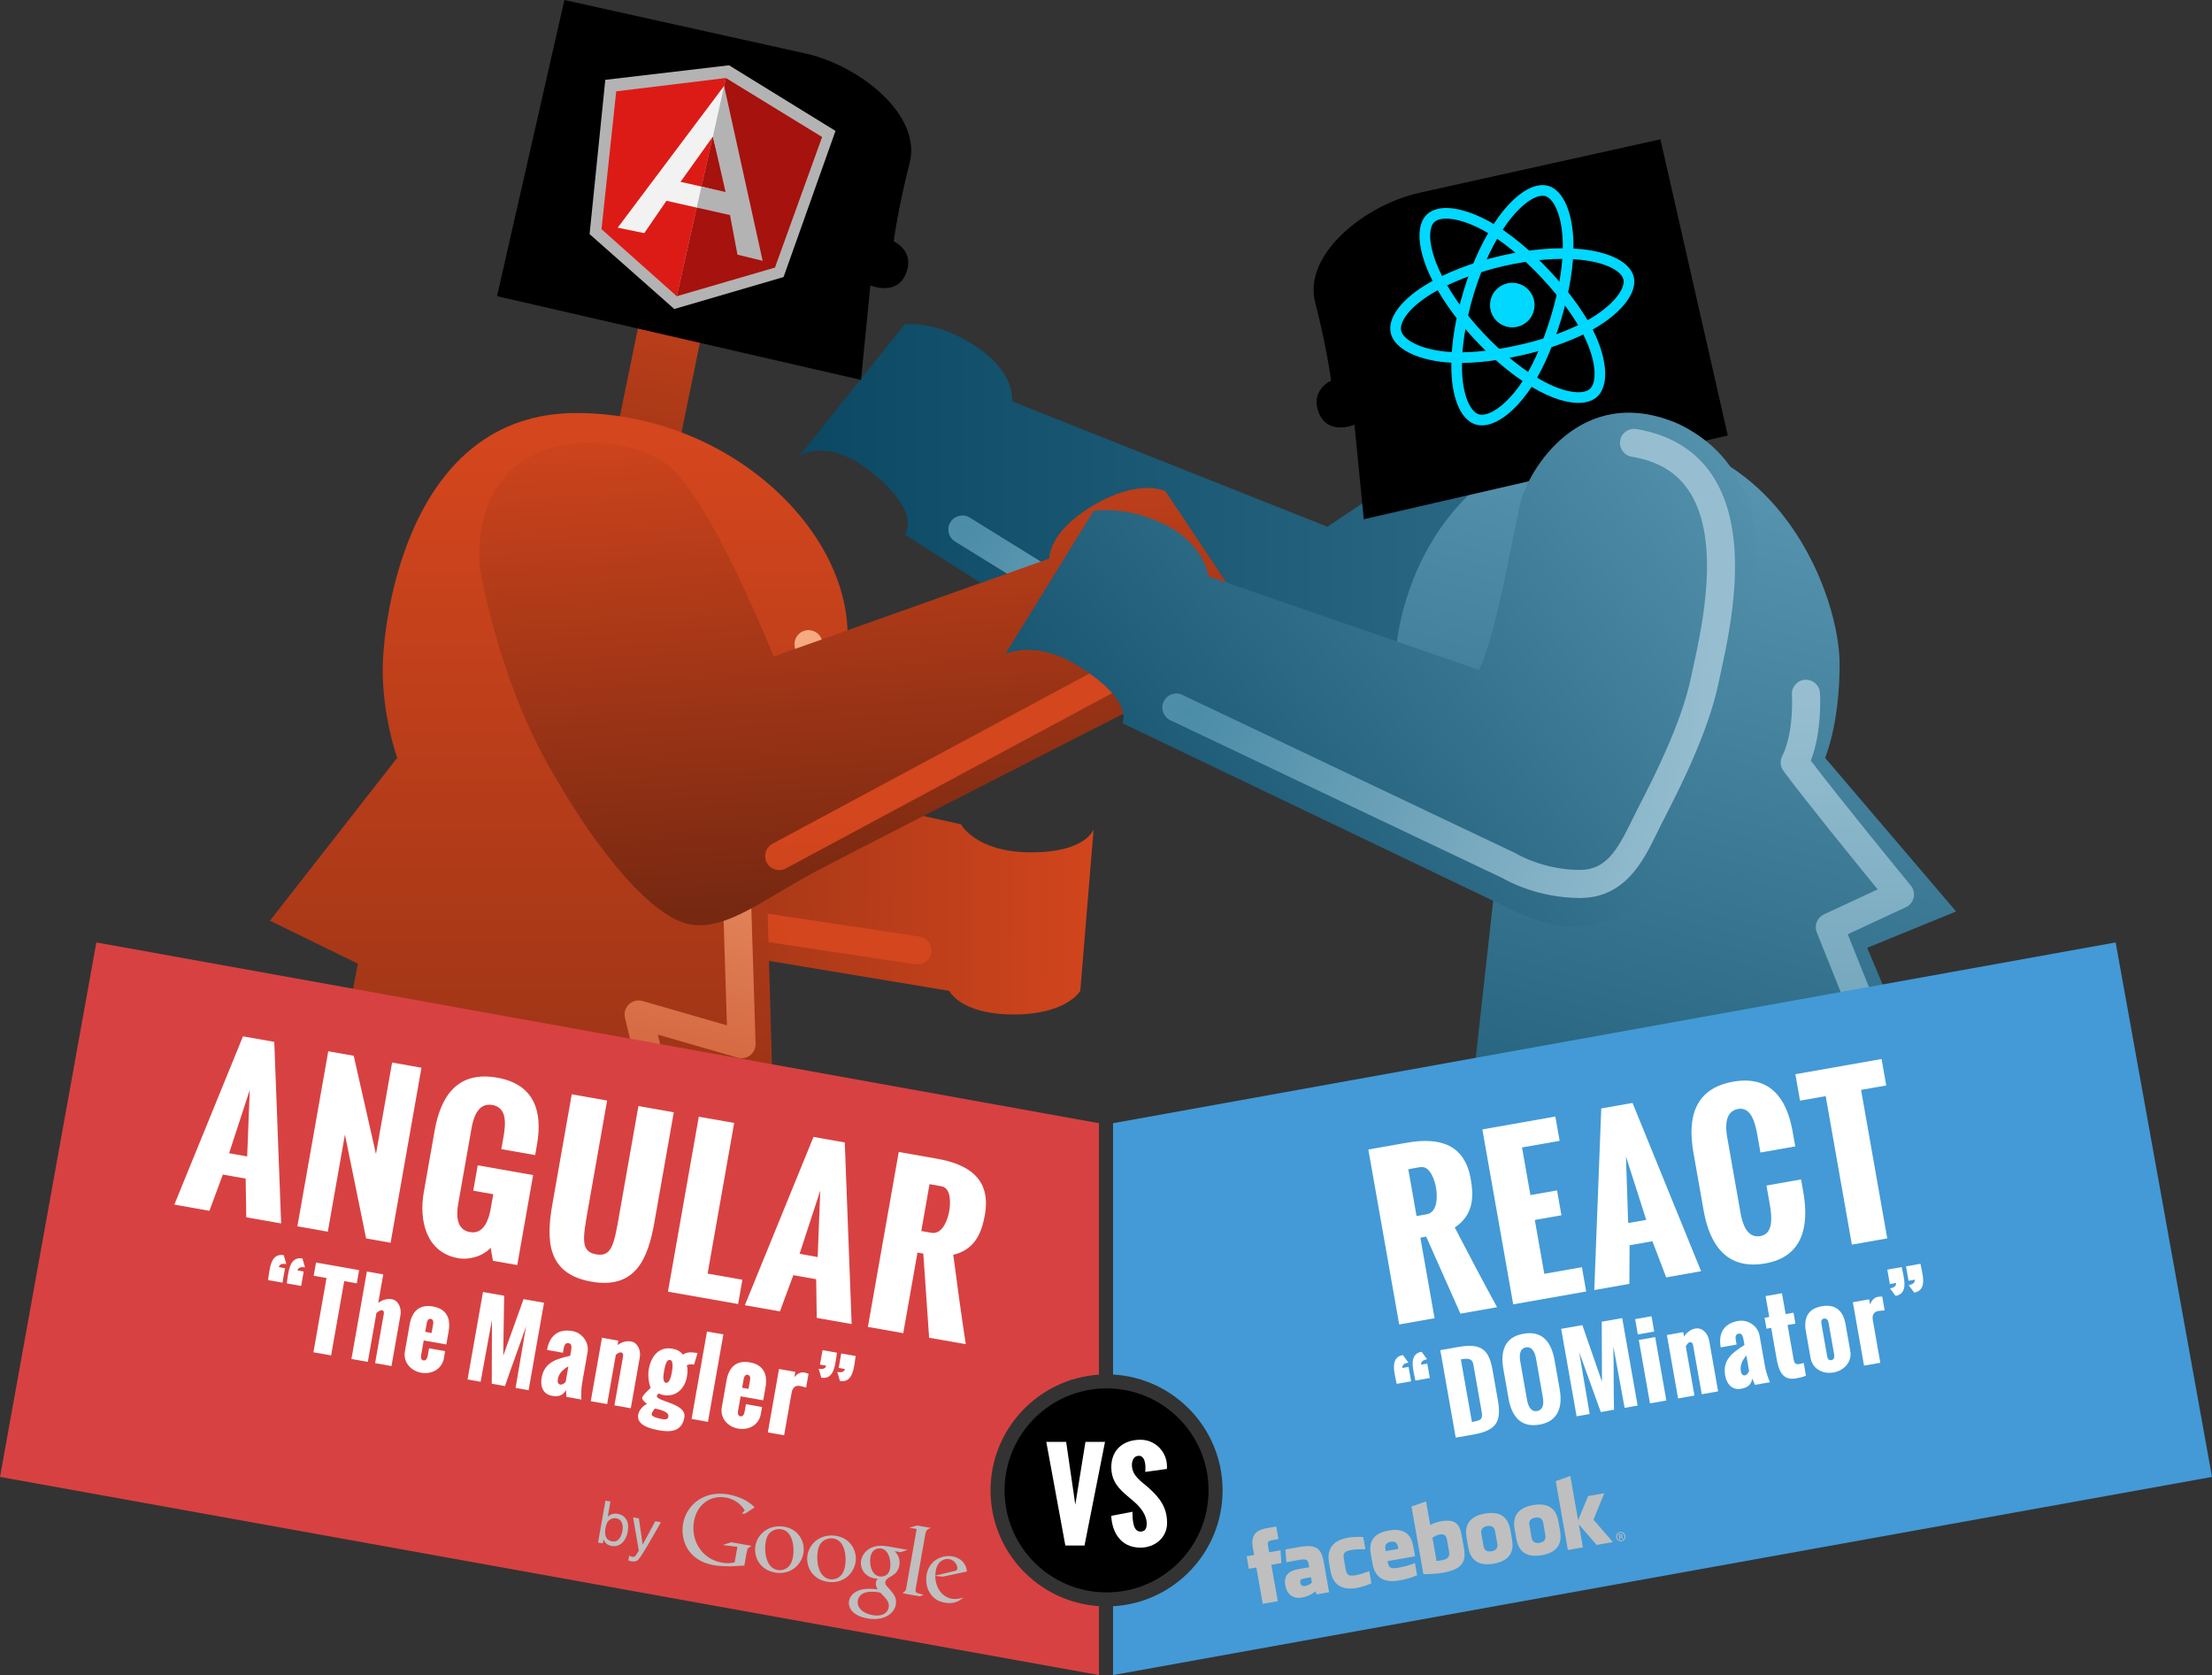 <?xml version="1.0" encoding="utf-8"?>
<!-- Generator: Adobe Illustrator 15.1.0, SVG Export Plug-In . SVG Version: 6.00 Build 0)  -->
<!DOCTYPE svg PUBLIC "-//W3C//DTD SVG 1.1//EN" "http://www.w3.org/Graphics/SVG/1.1/DTD/svg11.dtd">
<svg version="1.1" id="Layer_1" xmlns="http://www.w3.org/2000/svg" xmlns:xlink="http://www.w3.org/1999/xlink" viewBox="0 0 787.99 596.688" enable-background="new 0 0 787.99 596.688" xml:space="preserve">
<rect x="0" y="0" width="787.99" height="596.688" fill="#333333" stroke="none"/>
<g>
	<linearGradient id="SVGID_1_" gradientUnits="userSpaceOnUse" x1="115.335" y1="316.858" x2="398.82" y2="318.358">
		<stop  offset="0" style="stop-color:#762811"/>
		<stop  offset="1" style="stop-color:#D4461D"/>
	</linearGradient>
	<path fill="url(#SVGID_1_)" d="M338.166,352.958c0,0,3.918,8.419,22.918,8.419s23.75-8.419,23.75-8.419l4.75-57.581
		c0,0-2.5,8.25-22.25,8.25s-25-10-25-10l-87.5-19.25v64.75L338.166,352.958z"/>
	<g>
		
			<linearGradient id="SVGID_2_" gradientUnits="userSpaceOnUse" x1="358.431" y1="683.561" x2="689.432" y2="705.561" gradientTransform="matrix(0.919 -0.394 0.394 0.919 -634.48 -57.361)">
			<stop  offset="0" style="stop-color:#762811"/>
			<stop  offset="1" style="stop-color:#D4461D"/>
		</linearGradient>
		<path fill="url(#SVGID_2_)" d="M328.788,343.159c-0.825,0.354-1.757,0.489-2.711,0.346l-145.53-21.929
			c-2.73-0.411-4.61-2.959-4.199-5.689c0.412-2.73,2.959-4.611,5.689-4.199l145.53,21.928c2.73,0.412,4.61,2.959,4.199,5.69
			C331.499,341.082,330.327,342.499,328.788,343.159z"/>
	</g>
	<linearGradient id="SVGID_3_" gradientUnits="userSpaceOnUse" x1="212.087" y1="259.97" x2="248.087" y2="63.968">
		<stop  offset="0" style="stop-color:#762811"/>
		<stop  offset="1" style="stop-color:#D4461D"/>
	</linearGradient>
	<polygon fill="url(#SVGID_3_)" points="239.759,168.793 217.554,164.241 229.005,108.381 251.21,112.933 	"/>
	<linearGradient id="SVGID_4_" gradientUnits="userSpaceOnUse" x1="199.054" y1="552.483" x2="199.054" y2="157.256">
		<stop  offset="0" style="stop-color:#762811"/>
		<stop  offset="1" style="stop-color:#D4461D"/>
	</linearGradient>
	<path fill="url(#SVGID_4_)" d="M147.342,543.646l38.492-32.688l-66.666-84.332c0,0-4.667-9.002-4.667-22.334c0-13.334,5-20,5-20
		l8-41L96.168,327.96l45.333-58c0,0-5.168-14.333-5.168-31.333s8.5-91.5,69-91.5s108.5,52.5,94,95s-26.5,61-26.5,61l2.5,88
		l-29.5-8.5l31.5,126.5l-22.5,51.019L147.342,543.646z"/>
	<g>
		<linearGradient id="SVGID_5_" gradientUnits="userSpaceOnUse" x1="233.58" y1="463.363" x2="269.578" y2="232.376">
			<stop  offset="0" style="stop-color:#C1421D"/>
			<stop  offset="1" style="stop-color:#F5AA7F"/>
		</linearGradient>
		<path fill="url(#SVGID_5_)" d="M254.053,477.961c-2.262,0-4.313-1.545-4.86-3.844l-26.557-111.583
			c-0.412-1.729,0.126-3.548,1.414-4.775c1.286-1.229,3.127-1.68,4.837-1.186l30.067,8.679l-2.119-67.468
			c-0.028-0.904,0.189-1.799,0.629-2.589c11.935-21.445,27.793-55.661,25.681-64.584c-0.636-2.687,1.027-5.381,3.714-6.017
			c2.687-0.636,5.382,1.025,6.018,3.714c3.623,15.307-19.667,59.041-26.003,70.537l2.292,72.958c0.05,1.599-0.667,3.124-1.93,4.105
			c-1.263,0.979-2.918,1.299-4.455,0.855l-28.432-8.207l24.572,103.245c0.639,2.686-1.02,5.383-3.707,6.021
			C254.826,477.918,254.436,477.961,254.053,477.961z"/>
	</g>
	<linearGradient id="SVGID_6_" gradientUnits="userSpaceOnUse" x1="284.584" y1="199.915" x2="864.879" y2="199.915">
		<stop  offset="0" style="stop-color:#0A4863"/>
		<stop  offset="1" style="stop-color:#5693AE"/>
	</linearGradient>
	<path fill="url(#SVGID_6_)" d="M284.583,162.627c0,0,10-7.75,27,6.5s10.644,21.25,10.644,21.25l147.605,94L591.5,213.294
		l-24.969-88.17l-93.698,62.503l-112.332-44.669c0,0,1.667-9.999-13-19.666s-25.292-7.667-25.292-7.667L284.583,162.627z"/>
	<linearGradient id="SVGID_7_" gradientUnits="userSpaceOnUse" x1="536.754" y1="531.468" x2="634.354" y2="176.983">
		<stop  offset="0" style="stop-color:#0A4863"/>
		<stop  offset="1" style="stop-color:#5693AE"/>
	</linearGradient>
	<path fill="url(#SVGID_7_)" d="M660.317,530.907l-24.984-23.78l49.167-80.5c0,0,4.667-9.332,4.333-22
		c-0.333-12.666-3.666-19.333-3.666-19.333l-20-47.667l31.666-12.949l-46.666-54.72c0,0,5.166-11.831,5.166-33.331
		c0-24.5-21.5-81.5-78-81.5s-82,50.605-80.5,88.553s36.5,64.447,36.5,64.447l-9.5,85.584l28-11.084l-7.5,124l10.964,36.116
		L660.317,530.907z"/>
	<g>
		<radialGradient id="SVGID_8_" cx="343.833" cy="187.627" r="146.877" gradientUnits="userSpaceOnUse">
			<stop  offset="0" style="stop-color:#4B8CA7"/>
			<stop  offset="1" style="stop-color:#97BED0"/>
		</radialGradient>
		<path fill="url(#SVGID_8_)" d="M467.943,271.128c-0.898,0-1.808-0.242-2.628-0.75l-125.115-77.5
			c-2.348-1.454-3.072-4.536-1.618-6.884c1.454-2.347,4.536-3.072,6.883-1.618l125.115,77.5c2.348,1.454,3.072,4.536,1.617,6.884
			C471.253,270.287,469.617,271.128,467.943,271.128z"/>
	</g>
	<linearGradient id="SVGID_9_" gradientUnits="userSpaceOnUse" x1="316.036" y1="321.505" x2="302.537" y2="135.513">
		<stop  offset="0" style="stop-color:#762811"/>
		<stop  offset="1" style="stop-color:#D4461D"/>
	</linearGradient>
	<path fill="url(#SVGID_9_)" d="M170.833,201.627c0,0,6,38.002,24.333,70.668s37.667,54.667,50.667,57s26.667-9.336,45-19.002
		s153-78.334,153-78.334l1.334-12l-30-45c0,0-9.167-4.667-25.583,5s-15.75,19-15.75,19l-98.25,34.918c0,0-22.5-56.75-38-68.5
		S168.333,148.877,170.833,201.627z"/>
	<path d="M485.833,184.96L615.5,155.127l-24-105.5c0,0-65.999,14.667-85.666,19s-41.667,22-37.333,39c4.333,17,5.666,28,5.666,28
		s-7.666,3.334-4.333,11.5s12.667,4.166,12.667,4.166L485.833,184.96z"/>
	<g>
		
			<linearGradient id="SVGID_10_" gradientUnits="userSpaceOnUse" x1="595.546" y1="1833.181" x2="859.542" y2="1667.183" gradientTransform="matrix(0.5 -0.866 0.866 0.5 -1530.494 201.076)">
			<stop  offset="0" style="stop-color:#762811"/>
			<stop  offset="1" style="stop-color:#D4461D"/>
		</linearGradient>
		<path fill="url(#SVGID_10_)" d="M411.545,237.808c-0.449,0.777-1.114,1.444-1.963,1.901l-129.649,69.648
			c-2.433,1.307-5.464,0.394-6.771-2.039c-1.306-2.433-0.394-5.465,2.038-6.771l129.649-69.649c2.433-1.307,5.465-0.394,6.771,2.039
			C412.471,234.521,412.382,236.356,411.545,237.808z"/>
	</g>
	<linearGradient id="SVGID_11_" gradientUnits="userSpaceOnUse" x1="371.158" y1="343.428" x2="615.73" y2="149.387">
		<stop  offset="0" style="stop-color:#0A4863"/>
		<stop  offset="1" style="stop-color:#5693AE"/>
	</linearGradient>
	<path fill="url(#SVGID_11_)" d="M358.167,232.961c0,0,10.667-5.334,26,4.333c20,12.333,15.667,20.333,15.667,20.333l140,67.051
		c0,0,15.999,7.888,27.333,4.919s16.333-6.302,20-13.302s78.333-133.003,10.666-165.336c-34.666-14.999-53.666,16.667-56.332,28.667
		c-2.667,12-9,48.352-14.667,59.01l-96.332-33.343c0,0-1.333-11.333-15.333-18.333s-25.585-5-25.585-5L358.167,232.961z"/>
	<path fill="none" stroke="#FFFFFF" stroke-miterlimit="10" d="M383.168,92.625"/>
	<g>
		<linearGradient id="SVGID_12_" gradientUnits="userSpaceOnUse" x1="653.999" y1="488.626" x2="653.999" y2="249.788">
			<stop  offset="0" style="stop-color:#4B8CA7"/>
			<stop  offset="1" style="stop-color:#97BED0"/>
		</linearGradient>
		<path fill="url(#SVGID_12_)" d="M631.161,492.627c-0.893,0-1.795-0.238-2.611-0.74c-2.354-1.445-3.09-4.523-1.645-6.877
			l37.666-61.332c2.021-3.295,7.262-13.254,7.262-19.717c0-7.938-3.289-18.351-3.701-19.624l-20.939-52.211
			c-0.988-2.466,0.123-5.273,2.531-6.395l19.164-8.921c-8.066-9.881-25.833-31.76-33.572-42.207
			c-1.121-1.514-1.297-3.528-0.454-5.213c4.313-8.628,3.493-21.793,3.483-21.925c-0.184-2.754,1.897-5.138,4.65-5.324
			c2.75-0.18,5.137,1.889,5.326,4.642c0.041,0.593,0.87,13.488-3.239,24.174c10.94,14.425,35.356,44.182,35.616,44.497
			c0.98,1.195,1.354,2.776,1.01,4.283c-0.342,1.507-1.363,2.771-2.765,3.423l-20.706,9.639l19.236,47.967
			c0.037,0.093,0.07,0.186,0.102,0.28c0.174,0.521,4.258,12.886,4.258,22.915c0,10.445-7.848,23.5-8.742,24.953l-37.664,61.328
			C634.483,491.779,632.842,492.627,631.161,492.627z"/>
	</g>
	<path d="M306.724,135.333L177.058,105.5l24-105.5c0,0,65.999,14.667,85.666,19s41.667,22,37.333,39s-5.667,28-5.667,28
		s7.666,3.334,4.333,11.5s-12.667,4.166-12.667,4.166L306.724,135.333z"/>
	<g>
		<radialGradient id="SVGID_13_" cx="423.833" cy="253.627" r="188.534" gradientUnits="userSpaceOnUse">
			<stop  offset="0" style="stop-color:#4B8CA7"/>
			<stop  offset="1" style="stop-color:#97BED0"/>
		</radialGradient>
		<path fill="url(#SVGID_13_)" d="M562.833,319.877c-14.83,0-25.725-5.981-27.607-7.085l-118.307-56.229
			c-2.494-1.186-3.555-4.168-2.369-6.662c1.186-2.493,4.169-3.558,6.662-2.369l118.518,56.33c0.167,0.079,0.329,0.167,0.486,0.265
			c0.08,0.048,9.587,5.751,22.617,5.751c9.215,0,13.276-6.924,18.422-17.487c0.631-1.294,1.251-2.567,1.879-3.792l0.672-1.312
			c5.303-10.334,15.174-29.569,18.633-46.175c0.223-1.066,0.486-2.275,0.776-3.607c3.234-14.82,9.964-45.659-1.714-62.869
			c-4.42-6.516-11.039-10.42-20.232-11.938c-2.725-0.45-4.568-3.023-4.118-5.748c0.45-2.724,3.022-4.562,5.747-4.119
			c11.877,1.961,20.92,7.407,26.879,16.189c14.088,20.763,6.74,54.435,3.209,70.616c-0.283,1.298-0.541,2.476-0.757,3.515
			c-3.734,17.93-14.007,37.947-19.526,48.701l-0.668,1.305c-0.598,1.167-1.188,2.38-1.789,3.612
			C585.495,306.521,578.989,319.877,562.833,319.877z"/>
	</g>
	<g>
		<g>
			<circle fill="#00D8FF" cx="538.727" cy="108.676" r="7.934"/>
		</g>
		<g>
			<path fill="#00D8FF" d="M542.812,126.399c-10.857,2.503-20.648,3.408-28.312,2.617c-4.976-0.513-9.369-1.706-12.703-3.449
				c-3.545-1.852-5.742-4.243-6.357-6.911c-1.179-5.111,3.281-11.414,11.93-16.862c7.093-4.466,16.791-8.261,27.309-10.686
				c10.321-2.379,20.562-3.209,28.839-2.338c4.839,0.511,9.081,1.633,12.271,3.249c3.473,1.758,5.627,4.067,6.229,6.678
				c1.225,5.312-3.812,12.142-13.146,17.819C562.254,120.541,553,124.051,542.812,126.399z M535.528,94.807
				c-9.967,2.299-19.494,6.016-26.137,10.199c-7.966,5.017-10.891,10.042-10.256,12.798c0.662,2.868,5.873,6.419,15.752,7.438
				c7.254,0.748,16.615-0.13,27.072-2.541c9.802-2.26,18.658-5.608,24.938-9.427c8.787-5.346,12.079-10.861,11.419-13.725
				c-0.335-1.456-1.843-2.927-4.245-4.144c-2.781-1.408-6.569-2.398-10.953-2.859C555.249,91.717,545.452,92.519,535.528,94.807z"/>
		</g>
		<g>
			<path fill="#00D8FF" d="M530.055,151.276c-1.577,0.363-3.046,0.343-4.367-0.061c-5.017-1.532-8.249-8.546-8.646-18.759
				c-0.326-8.375,1.23-18.672,4.384-28.994c3.096-10.13,7.493-19.417,12.383-26.15c4.491-6.184,9.343-10.138,13.661-11.133
				c1.499-0.346,2.905-0.324,4.18,0.066c5.215,1.592,8.613,9.366,8.869,20.289c0.182,7.741-1.402,17.511-4.457,27.51
				c-3.256,10.656-7.362,19.591-11.876,25.835C539.698,146.087,534.548,150.24,530.055,151.276z M548.322,69.878
				c-3.327,0.767-7.604,4.381-11.442,9.664c-4.648,6.402-8.848,15.291-11.823,25.029c-2.989,9.782-4.528,19.893-4.223,27.737
				c0.366,9.407,3.259,14.451,5.962,15.277c0.677,0.207,1.486,0.204,2.406-0.008c3.559-0.82,8.01-4.53,11.907-9.922
				c4.271-5.91,8.188-14.458,11.323-24.721c2.939-9.62,4.463-18.966,4.291-26.312c-0.24-10.284-3.374-15.89-6.184-16.749
				C549.911,69.684,549.165,69.685,548.322,69.878z"/>
		</g>
		<g>
			<path fill="#00D8FF" d="M565.195,143.209c-4.257,0.982-10.208-0.373-16.755-3.814c-7.417-3.9-15.561-10.393-22.93-18.279
				c-7.23-7.74-13.08-16.188-16.471-23.788c-1.983-4.442-3.137-8.678-3.337-12.247c-0.218-3.888,0.701-6.908,2.659-8.736
				c1-0.934,2.291-1.589,3.839-1.946c4.519-1.041,11.14,0.562,18.168,4.396c6.798,3.709,14.471,9.958,21.608,17.599
				c7.606,8.143,13.295,16.163,16.45,23.191c2.049,4.564,3.218,8.963,3.38,12.721c0.173,3.997-0.794,7.097-2.797,8.968
				C568.013,142.203,566.729,142.854,565.195,143.209z M513.054,78.097c-0.889,0.206-1.596,0.548-2.102,1.021
				c-1.092,1.02-1.61,3.062-1.459,5.751c0.174,3.112,1.216,6.887,3.012,10.912c3.226,7.225,8.828,15.302,15.78,22.743
				c6.983,7.475,14.974,13.857,21.922,17.511c5.66,2.976,10.812,4.243,14.136,3.478c0.875-0.202,1.574-0.544,2.077-1.014
				c2.151-2.01,2.612-8.299-1.454-17.359c-2.987-6.652-8.438-14.312-15.764-22.156c-6.866-7.351-14.201-13.338-20.651-16.857
				C522.42,78.779,516.626,77.274,513.054,78.097z"/>
		</g>
	</g>
	<g>
		<g>
			<polygon fill="#B3B3B3" points="259.708,23.257 215.628,28.433 210.033,83.397 240.204,110.075 279.133,98.688 297.634,46.632 
							"/>
			<polygon fill="#A6120D" points="292.863,48.807 258.588,27.786 241.083,105.523 276.074,95.309 			"/>
			<polygon fill="#DD1B16" points="219.521,32.532 214.275,81.634 241.083,105.523 258.587,27.785 			"/>
			<path fill="#F2F2F2" d="M259.488,71.471l-11.296,2.478l-10.771-2.426l-7.915,11.525l-9.458-1.947l37.903-50.491L259.488,71.471z
				 M259.043,68.842l-5.08-20.204l-11.531,16.136l7.449,1.677L259.043,68.842z"/>
			<polygon fill="#B3B3B3" points="257.952,30.609 253.963,48.638 258.475,68.401 249.896,66.47 248.195,73.938 260.054,76.619 
				262.706,90.709 271.679,92.904 			"/>
		</g>
	</g>
</g>
<path fill="#439AD6" d="M753.664,335.713L396.5,400.106v89.535c21.724,1.199,39.03,19.248,39.03,41.267
	c0,22.018-17.307,40.065-39.03,41.265v24.515l391.49-70.581L753.664,335.713z"/>
<path fill="#D84141" d="M352.864,530.908c0-21.882,17.093-39.835,38.626-41.235v-89.566L34.326,335.713L0,526.106l391.49,70.581
	v-24.546C369.957,570.741,352.864,552.789,352.864,530.908z"/>
<circle cx="394.197" cy="530.908" r="36.333"/>
<g>
	<path fill="#FFFFFF" d="M86.561,369.163l11.148,1.966l2.445,64.688l-12.429-2.191l-0.211-13.781l-8.136-1.435l-4.774,12.902
		l-12.499-2.204L86.561,369.163z M88.049,411.942l0.927-23.683l-7.367,22.548L88.049,411.942z"/>
	<path fill="#FFFFFF" d="M116.937,374.483l9.071,1.6l7.925,35.025l5.751-32.614l10.456,1.844l-10.995,62.354l-8.725-1.538
		l-7.542-36.992l-6.099,34.587l-10.837-1.91L116.937,374.483z"/>
	<path fill="#FFFFFF" d="M154.838,402.729c2.204-12.499,8.292-21.314,22.279-18.848c13.157,2.32,16.286,11.903,14.167,23.918
		l-0.647,3.67l-12.048-2.125l0.769-4.362c0.806-4.57,1.341-10.438-3.957-11.372c-4.916-0.866-6.685,4.105-7.405,8.19l-4.744,26.901
		c-0.727,4.12-0.787,9.321,4.164,10.194c4.951,0.873,6.712-4.457,7.426-8.508l0.879-4.985l-7.132-1.258l1.593-9.036l19.735,3.479
		l-5.653,32.06l-8.656-1.526l-0.824-4.643c-2.698,2.951-7.457,4.433-11.577,3.706c-11.667-2.058-13.944-13.846-12.241-23.506
		L154.838,402.729z"/>
	<path fill="#FFFFFF" d="M203.674,389.812l12.602,2.223l-6.837,38.777c-1.85,10.49-2.649,15.025,2.925,16.008
		c5.609,0.989,6.374-3.552,8.224-14.043l6.837-38.776l12.603,2.222l-6.904,39.158c-2.265,12.844-6.618,23.965-22.475,21.168
		c-15.822-2.789-16.144-14.734-13.879-27.578L203.674,389.812z"/>
	<path fill="#FFFFFF" d="M248.932,397.793l12.603,2.223l-9.462,53.664l12.395,2.186l-1.526,8.655l-24.997-4.408L248.932,397.793z"/>
	<path fill="#FFFFFF" d="M289.793,404.998l11.148,1.966l2.444,64.688l-12.429-2.192l-0.211-13.78l-8.136-1.435l-4.774,12.901
		l-12.499-2.204L289.793,404.998z M291.282,447.778l0.927-23.684l-7.368,22.548L291.282,447.778z"/>
	<path fill="#FFFFFF" d="M320.163,410.354l13.71,2.417c12.048,2.125,19.116,7.798,16.979,19.915
		c-0.965,5.471-2.959,12.33-11.267,14.293c1.371,10.451,2.781,20.873,4.453,31.842l-13.053-2.302l-2.071-29.959l-2.077-0.366
		l-5.061,28.701l-12.603-2.222L320.163,410.354z M331.793,439.143c4.189,0.738,5.94-5.343,6.349-7.662
		c0.403-2.285,0.957-8.257-2.817-8.922l-4.189-0.739l-2.943,16.688L331.793,439.143z"/>
	<path fill="#FFFFFF" d="M95.48,455.995c0.604-3.428,0.669-9.771,5.601-8.884l0.92,3.18c-1.018-0.198-2.399-0.155-2.688,1.078
		l2.216,0.391l-0.907,5.142L95.48,455.995z M102.146,457.17c0.604-3.428,0.669-9.771,5.6-8.883l0.903,3.176
		c-1.018-0.197-2.386-0.136-2.672,1.082l2.216,0.391l-0.906,5.142L102.146,457.17z"/>
	<path fill="#FFFFFF" d="M116.319,455.26l-4.57-0.806l0.83-4.708l15.355,2.708l-0.83,4.708l-4.483-0.791l-4.664,26.451l-6.301-1.111
		L116.319,455.26z"/>
	<path fill="#FFFFFF" d="M130.689,452.939l5.834,1.029l-1.794,10.178c1.287-1.022,3.075-1.653,4.807-1.348
		c2.51,0.442,3.532,3.354,3.132,5.622l-3.208,18.193l-5.834-1.029l2.939-16.67c0.113-0.641,0.53-1.994-0.439-2.165
		c-0.745-0.132-1.589,0.611-2.029,0.98l-3.068,17.396l-5.834-1.028L130.689,452.939z"/>
	<path fill="#FFFFFF" d="M145.931,471.799c0.815-4.623,3.441-7.266,8.288-6.411c4.864,0.857,6.414,4.219,5.596,8.858l-0.824,4.674
		l-8.049-1.419l-0.882,5.003c-0.131,0.744-0.249,1.92,0.772,2.1c1.038,0.184,1.4-0.859,1.571-1.829l0.437-2.476l5.73,1.01
		l-0.449,2.545c-0.684,3.878-4.377,5.797-8.064,5.146c-3.67-0.647-6.5-3.734-5.819-7.594L145.931,471.799z M153.749,474.836
		l0.549-3.115c0.138-0.779,0.095-1.75-0.857-1.918c-0.917-0.162-1.282,0.791-1.41,1.519l-0.549,3.115L153.749,474.836z"/>
	<path fill="#FFFFFF" d="M172.056,460.233l7.547,1.331l-0.339,21.358l7.246-20.141l7.288,1.285l-5.494,31.159l-4.639-0.818
		l3.726-21.939c-2.209,6.554-5.291,14.721-7.5,21.274l-4.708-0.83l0.062-22.729l-4.027,22.029l-4.657-0.821L172.056,460.233z"/>
	<path fill="#FFFFFF" d="M201.617,495.164c-1.124,2.123-2.924,2.412-4.984,2.049c-3.462-0.61-4.161-3.732-3.697-6.363
		c0.983-5.574,5.176-6.78,10.188-7.878l0.336-1.904c0.266-1.506,0.106-2.426-0.88-2.601c-1.35-0.237-1.625,1.017-1.82,2.124
		l-0.226,1.281l-5.661-0.998c0.91-5.158,4.054-7.604,9.057-6.722c3.428,0.605,6.002,4.022,5.386,7.52l-1.893,10.732
		c-0.366,2.077-0.425,4.03-0.314,6.138l-5.332-0.94L201.617,495.164z M202.479,486.731c-1.72,0.946-3.375,2.332-3.771,4.582
		c-0.134,0.762-0.053,1.723,0.881,1.888c0.779,0.137,1.423-0.481,1.91-0.913L202.479,486.731z"/>
	<path fill="#FFFFFF" d="M214.436,476.541l5.834,1.028l-0.281,1.593c1.287-1.022,3.07-1.618,4.801-1.312
		c2.51,0.442,3.538,3.319,3.138,5.587l-3.211,18.211l-5.834-1.029l3.031-17.189c0.086-0.484,0.266-1.506-0.704-1.677
		c-0.675-0.119-1.438,0.567-1.835,0.89l-3.089,17.519l-5.834-1.028L214.436,476.541z"/>
	<path fill="#FFFFFF" d="M243.795,504.923c-0.873,4.951-4.761,5.336-8.846,4.615c-2.804-0.494-8.287-1.692-7.609-5.536
		c0.287-1.627,1.573-3.149,3.135-3.909c-0.568-0.422-1.827-1.482-1.708-2.158c0.165-0.935,2.124-2.73,2.992-3.506
		c-0.728-2.146-1.012-4.587-0.624-6.786c0.751-4.258,3.425-8.089,8.359-7.219c1.488,0.263,2.962,0.915,3.763,2.146
		c1.185-0.951,3.041-0.946,4.495-0.689l0.727,0.128l-1.22,4.088c-0.848-0.15-1.877-0.189-2.61,0.325
		c0.461,1.33,0.26,2.776,0.034,4.057c-0.721,4.086-3.816,7.271-8.3,6.48c-0.709-0.126-1.823-0.59-1.823-0.59
		s-0.536,0.709-0.563,0.864C233.632,499.293,244.699,499.799,243.795,504.923z M233.306,501.752
		c-0.464,0.507-1.021,1.229-1.161,2.026c-0.167,0.952,2.642,1.52,3.664,1.699c0.536,0.095,2.062,0.452,2.285-0.812
		c0.311-1.766-2.826-2.497-4.372-2.841L233.306,501.752z M239.337,488.804c0.177-1.004,0.709-4.123-0.606-4.354
		c-1.368-0.241-1.841,2.138-2.186,4.094c-0.177,1.004-0.651,3.794,0.665,4.026C238.612,492.816,239.151,489.859,239.337,488.804z"/>
	<path fill="#FFFFFF" d="M251.857,474.305l5.833,1.028l-5.494,31.159l-5.833-1.028L251.857,474.305z"/>
	<path fill="#FFFFFF" d="M258.824,491.704c0.815-4.622,3.44-7.265,8.288-6.41c4.864,0.857,6.414,4.219,5.596,8.858l-0.824,4.674
		l-8.05-1.419l-0.882,5.003c-0.131,0.744-0.25,1.919,0.772,2.1c1.039,0.183,1.401-0.86,1.572-1.83l0.437-2.476l5.73,1.011
		l-0.449,2.545c-0.684,3.878-4.378,5.796-8.065,5.146c-3.67-0.647-6.5-3.734-5.819-7.595L258.824,491.704z M266.641,494.742
		l0.55-3.115c0.137-0.779,0.094-1.75-0.858-1.918c-0.917-0.162-1.282,0.791-1.41,1.519l-0.55,3.115L266.641,494.742z"/>
	<path fill="#FFFFFF" d="M277.514,487.663l5.799,1.022l-0.324,1.836c0.958-1.081,2.165-1.85,3.498-1.615
		c0.537,0.095,1.023,0.271,1.544,0.451l-0.867,4.916c-0.628-0.182-1.562-0.453-2.237-0.572c-1.593-0.281-2.604,0.594-2.924,2.412
		l-2.674,15.164l-5.799-1.023L277.514,487.663z"/>
	<path fill="#FFFFFF" d="M291.635,487.565c0.984,0.192,2.432,0.18,2.689-1.078l-2.216-0.391l0.907-5.142l5.141,0.906
		c-0.602,3.41-0.669,9.77-5.583,8.887L291.635,487.565z M298.283,488.738c1.019,0.197,2.415,0.176,2.707-1.076l-2.216-0.391
		l0.907-5.142l5.142,0.907c-0.604,3.428-0.67,9.77-5.601,8.883L298.283,488.738z"/>
</g>
<g>
	<path fill="#FFFFFF" d="M372.725,513.622h7.075l3.261,22.374l3.609-22.374h6.973l-7.301,36.914h-6.829L372.725,513.622z"/>
	<path fill="#FFFFFF" d="M403.429,538.519c0,3.24,0.268,7.055,2.852,7.055c1.764,0,2.215-1.271,2.215-2.83
		c0-3.076-2.215-5.824-4.369-7.711l-2.316-1.969c-2.912-2.461-5.928-5.168-5.928-10.479c0-6.05,4.205-9.721,10.418-9.721
		c5.25,0,9.414,4.286,9.414,9.516c0,0.123-0.021,0.287-0.021,0.882l-7.711,1.066c0-0.472,0.062-0.923,0.062-1.497
		c0-1.743-0.391-4.245-2.359-4.245c-1.764,0-2.461,1.682-2.461,3.24c0,4.04,3.59,6.009,5.887,8.101
		c3.793,3.384,6.645,6.85,6.645,12.551c0,5.291-4.348,8.818-9.496,8.818c-7.074,0-10.109-5.537-10.396-11.32L403.429,538.519z"/>
</g>
<g>
	<path fill="#FFFFFF" d="M487.45,409.478l13.71-2.418c12.048-2.124,20.63,0.789,22.767,12.906
		c0.965,5.471,1.437,12.599-5.698,17.284c4.862,9.353,9.752,18.664,15.074,28.399l-13.053,2.301l-12.192-27.443l-2.078,0.366
		l5.062,28.701l-12.603,2.223L487.45,409.478z M508.226,432.553c4.189-0.739,3.754-7.053,3.345-9.372
		c-0.402-2.285-1.925-8.086-5.698-7.42l-4.189,0.738l2.942,16.688L508.226,432.553z"/>
	<path fill="#FFFFFF" d="M528.068,402.315l26.001-4.585l1.526,8.655l-13.398,2.362l2.991,16.965l9.486-1.673l1.562,8.863
		l-9.486,1.673l3.383,19.181l13.398-2.362l1.526,8.655l-26.002,4.585L528.068,402.315z"/>
	<path fill="#FFFFFF" d="M570.419,394.848l11.148-1.966l24.421,59.951l-12.429,2.191l-4.912-12.878l-8.137,1.435l-0.073,13.757
		l-12.498,2.204L570.419,394.848z M586.448,434.538l-7.229-22.572l0.789,23.708L586.448,434.538z"/>
	<path fill="#FFFFFF" d="M603.259,410.583c-2.174-12.325,0.294-22.827,14.178-25.275c12.914-2.277,19.028,5.677,21.146,17.69
		l0.946,5.366l-12.395,2.186l-1.014-5.747c-0.817-4.64-2.191-10.608-6.97-9.767c-4.743,0.837-4.523,6.331-3.846,10.175l4.743,26.901
		c0.684,3.878,2.31,9.053,7.088,8.21c4.604-0.812,4.161-6.768,3.272-11.607l-1.13-6.405l12.325-2.174l0.929,5.263
		c1.805,11.248-0.144,22.266-13.681,24.652c-13.85,2.441-19.838-6.819-21.956-18.833L603.259,410.583z"/>
	<path fill="#FFFFFF" d="M650.373,390.459l-9.14,1.612l-1.66-9.417l30.709-5.415l1.661,9.417l-8.968,1.581l9.328,52.902
		l-12.603,2.222L650.373,390.459z"/>
	<path fill="#FFFFFF" d="M497.543,492.957c-0.604-3.428-2.713-9.411,2.224-10.264l1.953,2.673c-1.024,0.162-2.309,0.675-2.157,1.934
		l2.216-0.391l0.906,5.142L497.543,492.957z M504.208,491.781c-0.604-3.428-2.713-9.41,2.225-10.263l1.935,2.676
		c-1.024,0.162-2.288,0.688-2.141,1.93l2.216-0.391l0.906,5.142L504.208,491.781z"/>
	<path fill="#FFFFFF" d="M513.083,480.953l6.509-1.147c8.344-1.472,10.866,1.189,12.114,8.27l1.801,10.214
		c1.282,7.271,0.477,11.106-8.49,12.688l-6.439,1.136L513.083,480.953z M527.816,502.861l-2.958-16.774
		c-0.385-2.181-1.781-2.31-4.451-1.856l3.936,22.313C527.562,505.977,528.308,505.648,527.816,502.861z"/>
	<path fill="#FFFFFF" d="M535.562,487.753c-1.09-6.181,0.217-11.427,7.158-12.651c6.941-1.224,9.98,3.256,11.07,9.437l1.819,10.317
		c1.06,6.007-0.274,11.4-7.182,12.618c-6.873,1.212-9.96-3.241-11.02-9.248L535.562,487.753z M547.211,484.074
		c-0.351-1.991-1.228-4.532-3.634-4.108c-2.389,0.422-2.337,3.145-1.992,5.101l2.375,13.468c0.348,1.974,1.207,4.517,3.613,4.092
		c2.44-0.43,2.367-3.076,2.013-5.084L547.211,484.074z"/>
	<path fill="#FFFFFF" d="M556.143,473.36l7.548-1.331l6.986,20.187l-0.079-21.404l7.288-1.285l5.494,31.159l-4.64,0.818
		l-4.003-21.891c0.166,6.913,0.063,15.643,0.229,22.556L570.258,503l-7.715-21.38l3.751,22.078l-4.656,0.821L556.143,473.36z"/>
	<path fill="#FFFFFF" d="M582.487,469.894l5.834-1.029l0.961,5.452l-5.833,1.029L582.487,469.894z M583.797,477.319l5.833-1.029
		l3.984,22.591l-5.834,1.029L583.797,477.319z"/>
	<path fill="#FFFFFF" d="M593.806,475.555l5.834-1.029l0.281,1.593c0.859-1.401,2.331-2.57,4.062-2.876
		c2.511-0.442,4.46,1.909,4.86,4.177l3.211,18.211l-5.834,1.028l-3.031-17.189c-0.085-0.484-0.266-1.506-1.234-1.335
		c-0.676,0.119-1.158,1.025-1.42,1.464l3.089,17.519l-5.834,1.029L593.806,475.555z"/>
	<path fill="#FFFFFF" d="M624.195,491.079c-0.33,2.38-1.923,3.267-3.982,3.63c-3.463,0.61-5.188-2.084-5.651-4.715
		c-0.982-5.574,2.545-8.142,6.88-10.888l-0.335-1.904c-0.266-1.506-0.73-2.316-1.717-2.143c-1.351,0.238-1.18,1.511-0.984,2.618
		l0.226,1.281l-5.66,0.998c-0.91-5.158,1.209-8.531,6.212-9.413c3.428-0.604,7.016,1.727,7.632,5.224l1.893,10.732
		c0.366,2.077,0.979,3.933,1.804,5.875l-5.332,0.94L624.195,491.079z M622.121,482.86c-1.292,1.478-2.373,3.346-1.976,5.596
		c0.134,0.762,0.538,1.637,1.473,1.472c0.779-0.138,1.174-0.938,1.482-1.511L622.121,482.86z"/>
	<path fill="#FFFFFF" d="M630.956,473.021l-1.661,0.293l-0.687-3.896l1.661-0.293l-1.31-7.426l5.834-1.029l1.31,7.426l2.805-0.494
		l0.687,3.896l-2.805,0.494l2.177,12.343c0.208,1.177,0.673,1.792,1.901,1.575c0.571-0.101,1.123-0.216,1.679-0.403l0.797,4.519
		c-1.082,0.547-2.484,0.794-3.627,0.995c-4.916,0.867-6.136-3.111-6.831-7.059L630.956,473.021z"/>
	<path fill="#FFFFFF" d="M643.3,474.164c-0.815-4.622,0.699-7.978,5.685-8.857c4.986-0.879,7.641,1.724,8.459,6.363l1.693,9.607
		c0.685,3.878-2.218,6.959-5.991,7.624c-3.757,0.663-7.471-1.27-8.152-5.13L643.3,474.164z M651.396,471.184
		c-0.138-0.779-0.545-1.671-1.636-1.479c-1.056,0.187-1.021,1.197-0.892,1.925l1.972,11.183c0.134,0.762,0.37,1.898,1.53,1.693
		c1.194-0.21,1.138-1.343,0.997-2.139L651.396,471.184z"/>
	<path fill="#FFFFFF" d="M660.052,463.873l5.799-1.022l0.324,1.835c0.531-1.343,1.401-2.479,2.734-2.714
		c0.537-0.094,1.054-0.096,1.605-0.104l0.867,4.916c-0.652,0.044-1.623,0.108-2.298,0.228c-1.593,0.28-2.244,1.448-1.923,3.266
		l2.674,15.164l-5.8,1.022L660.052,463.873z"/>
	<path fill="#FFFFFF" d="M673.288,458.951c0.99-0.156,2.347-0.663,2.158-1.933l-2.216,0.391l-0.906-5.142l5.142-0.907
		c0.601,3.41,2.712,9.41-2.207,10.261L673.288,458.951z M679.936,457.779c1.024-0.162,2.329-0.66,2.176-1.937l-2.216,0.391
		l-0.906-5.142l5.141-0.906c0.605,3.428,2.713,9.41-2.225,10.264L679.936,457.779z"/>
</g>
<g>
	<g>
		<path fill="#BFBFBF" d="M228.94,550.22l-1.347-9.344l-2.066-0.363l2.042,11.865c-0.137,0.226-0.354,0.568-0.65,1.032
			c-0.297,0.464-0.468,0.716-0.509,0.764c-0.136,0.145-0.294,0.257-0.473,0.339c-0.179,0.085-0.436,0.096-0.771,0.037
			c-0.107-0.02-0.232-0.054-0.37-0.095c-0.137-0.048-0.357-0.142-0.658-0.285l-0.293,1.661c0.192,0.089,0.358,0.154,0.491,0.2
			c0.134,0.044,0.331,0.091,0.587,0.136c1.053,0.186,1.847,0.014,2.385-0.519c0.539-0.531,1.577-2.088,3.117-4.667
			c0.653-1.094,1.473-2.518,2.463-4.261c1.321-2.324,2.172-3.809,2.55-4.461l-2.014-0.355L228.94,550.22z M218.025,549.062
			c-1.314-0.232-2.107-0.987-2.376-2.266c-0.146-0.679-0.127-1.528,0.053-2.548c0.248-1.407,0.738-2.366,1.475-2.871
			c0.734-0.501,1.518-0.681,2.35-0.534c0.954,0.168,1.61,0.672,1.97,1.506c0.36,0.836,0.439,1.824,0.238,2.964
			c-0.226,1.284-0.652,2.271-1.284,2.968C219.822,548.976,219.012,549.235,218.025,549.062z M213.053,549.49l1.681,0.297
			l0.245-1.387c0.293,0.588,0.588,1.03,0.886,1.327c0.498,0.496,1.161,0.82,1.988,0.966c1.478,0.261,2.731-0.104,3.766-1.093
			c1.033-0.985,1.7-2.335,2.002-4.048c0.319-1.811,0.139-3.251-0.542-4.328c-0.681-1.076-1.698-1.732-3.052-1.972
			c-0.651-0.114-1.277-0.085-1.883,0.09c-0.603,0.176-1.149,0.488-1.642,0.936l0.951-5.394l-1.771-0.312L213.053,549.49
			L213.053,549.49z"/>
	</g>
	<path fill="#BFBFBF" d="M318.765,552.562c0.672,0.791,2.076,2.452,1.617,5.058c-0.447,2.536-2.099,3.484-3.738,4.36
		c-0.525,0.366-1.124,0.758-1.257,1.514c-0.132,0.752,0.308,1.255,0.63,1.631l1.067,1.177c1.284,1.534,2.449,2.942,2.032,5.309
		c-0.568,3.224-4.263,5.93-10.159,4.89c-4.974-0.877-6.956-3.664-6.508-6.205c0.218-1.235,1.142-2.872,3.378-3.715
		c2.354-0.93,5.266-0.592,6.827-0.425c-0.372-0.7-0.806-1.449-0.618-2.512c0.103-0.582,0.335-0.896,0.579-1.277
		c-0.384-0.032-0.766-0.064-1.11-0.125c-3.633-0.641-5.214-3.713-4.743-6.387c0.278-1.576,1.309-3.2,3.005-4.208
		c2.239-1.267,4.618-1.13,6.471-0.804l7.063,1.245l-2.413,0.847l-2.124-0.374 M313.643,567.357c-0.267-0.083-0.438-0.112-0.78-0.173
		c-0.31-0.055-2.175-0.313-3.699-0.087c-0.802,0.142-3.141,0.576-3.57,3.011c-0.429,2.436,1.627,4.603,5.296,5.25
		c3.292,0.58,5.319-0.692,5.693-2.814C316.893,570.792,315.925,569.67,313.643,567.357z M315.787,561.018
		c0.929-0.651,1.19-1.734,1.299-2.353c0.436-2.471-0.362-6.569-3.208-7.071c-0.892-0.157-1.93,0.119-2.602,0.708
		c-0.709,0.618-1.042,1.514-1.2,2.406c-0.405,2.295,0.26,6.34,3.21,6.859C314.144,561.719,315.14,561.47,315.787,561.018z
		 M294.589,563.432c-5.442-0.96-7.604-5.716-6.928-9.552c0.791-4.486,5.131-7.674,10.335-6.756c5.031,0.887,7.487,5.379,6.756,9.522
		C304.04,560.686,300.171,564.416,294.589,563.432 M299.356,561.413c1.017-0.951,1.464-2.284,1.7-3.619
		c0.531-3.013,0.107-9.016-4.139-9.765c-1.129-0.199-2.338,0.046-3.286,0.622c-1.546,0.963-2.053,2.425-2.313,3.897
		c-0.597,3.388,0.098,9.263,4.24,9.993C296.894,562.777,298.378,562.368,299.356,561.413z M276.034,560.159
		c-5.442-0.959-7.604-5.716-6.928-9.552c0.791-4.486,5.13-7.673,10.334-6.755c5.031,0.887,7.486,5.379,6.756,9.521
		C285.484,557.413,281.614,561.144,276.034,560.159 M280.802,558.142c1.015-0.951,1.462-2.284,1.698-3.619
		c0.531-3.013,0.106-9.017-4.139-9.766c-1.128-0.198-2.337,0.047-3.286,0.622c-1.547,0.963-2.051,2.426-2.311,3.898
		c-0.597,3.388,0.095,9.263,4.239,9.993C278.34,559.506,279.824,559.097,280.802,558.142z M265.161,557.688l0.74-4.199
		c0.061-0.343,0.27-1.335,0.359-1.64c0.117-0.261,0.163-0.327,0.442-0.49l1.045-0.701l-7.296-1.286l-3.013,0.994l5.245,0.641
		l-0.977,5.54c-1.105,0.231-2.319,0.479-4.523,0.091c-7.502-1.323-11.109-8.241-9.969-14.71c1.062-6.022,5.887-9.432,11.325-8.473
		c4.061,0.716,5.824,3.19,6.794,4.531l-1.104,1.228l1.253-0.062l3.336-2.215c-0.666-0.651-1.713-1.758-4.167-2.937
		c-1.538-0.732-3.279-1.323-5.138-1.65c-8.777-1.548-14.996,3.741-16.174,10.418c-0.965,5.474,1.415,13.096,10.916,14.771
		c1.893,0.334,3.73,0.376,5.781,0.417L265.161,557.688 M327.323,567.63c-1.118-0.305-1.32-0.555-1.083-1.896l3.435-19.479
		c0.02-0.074,0.04-0.149,0.06-0.22c0.35-1.178,0.73-1.325,1.906-1.756l-4.921-0.868l-2.801,0.784l2.632,0.464l-0.002,0.015
		l-0.001-0.012l-3.747,21.248c-0.122,0.689-0.275,0.767-1.248,1.657l6.091,1.074l1.407-0.531
		C328.478,567.938,327.898,567.801,327.323,567.63 M341.273,570.415c-0.411,0.141-0.83,0.312-1.235,0.417
		c-1.221,0.313-2.407,0.246-3.433,0.065c-1.092-0.192-2.79-0.564-4.311-2.136c-2.124-2.137-2.667-5.264-2.214-7.827
		c0.934-5.298,5.7-7.137,9.218-6.516c1.231,0.217,2.443,0.749,3.354,1.58c1.509,1.428,1.693,2.977,1.795,3.803l-8.604,1.834
		l-2.67-0.262c0.088,4.492,2.584,7.54,5.83,8.113c1.743,0.307,3.116-0.085,4.38-0.462L341.273,570.415 M339.857,559.661
		c0.69-0.125,1.069-0.269,1.154-0.749c0.241-1.364-1.019-3.21-2.864-3.535c-1.369-0.242-4.118,0.367-4.769,4.059
		c-0.103,0.581-0.144,1.208-0.217,1.829L339.857,559.661z"/>
</g>
<g>
	<g>
		<path fill="#BFBFBF" d="M512.839,546.603c-1.091,0.191-1.813,0.688-2.548,1.192l1.455,8.245c0.776-0.062,1.215-0.139,1.938-0.267
			c2.618-0.461,2.765-1.724,2.47-3.398l-0.694-3.937C515.242,547.202,514.657,546.282,512.839,546.603z M495.375,549.218
			c-1.816,0.32-2.057,1.391-1.84,2.626l0.123,0.692l4.461-0.786l-0.123-0.693C497.777,549.822,497.188,548.897,495.375,549.218z
			 M463.209,563.738c0.172,0.977,0.723,1.403,1.739,1.224c1.091-0.193,1.675-0.661,2.407-1.169l-0.346-1.955l-2.387,0.421
			C463.494,562.458,463.035,562.756,463.209,563.738z M529.751,543.62c-1.819,0.32-2.274,1.425-2.058,2.661l0.796,4.511
			c0.218,1.239,1.024,2.125,2.845,1.804c1.813-0.32,2.273-1.429,2.054-2.667l-0.794-4.512
			C532.375,544.181,531.564,543.3,529.751,543.62z M455.186,570.368l-5.35,0.943l-2.282-12.944l-2.672,0.47l-0.786-4.46l2.672-0.472
			l-0.472-2.678c-0.642-3.64,0.485-6.069,4.771-6.825l3.569-0.63l0.787,4.462l-2.231,0.394c-1.669,0.295-1.669,0.938-1.464,2.101
			l0.387,2.234l4.041-0.713l0.314,4.544l-3.568,0.63L455.186,570.368z M473.468,567.18l-4.457,0.785l-0.392-1.094
			c-1.836,1.486-3.621,1.989-4.818,2.201c-3.27,0.576-5.395-1.301-5.928-4.32c-0.627-3.563,1.179-5.192,4.812-5.834l3.696-0.651
			l-0.136-0.771c-0.321-1.818-0.624-2.314-3.421-1.821l-4.572,0.806l-0.339-4.539l4.997-0.882c6.138-1.081,7.824,0.619,8.691,5.528
			L473.468,567.18z M486.395,551.855c-2.857,0.013-3.672,0.05-5.008,0.285c-2.396,0.423-3.027,1.078-2.669,3.115l0.679,3.85
			c0.359,2.036,1.178,2.44,3.575,2.017c1.334-0.235,2.111-0.481,4.802-1.447l0.768,4.35c-2.334,0.973-3.893,1.396-5.23,1.632
			c-5.74,1.013-8.556-1.604-9.325-5.967l-0.551-3.124c-0.771-4.366,0.979-7.793,6.722-8.806c1.337-0.236,2.945-0.372,5.472-0.254
			L486.395,551.855z M504.097,554.38l-9.808,1.729l0.062,0.359c0.359,2.036,1.178,2.439,3.574,2.018
			c2.156-0.38,3.452-0.719,6.136-1.684l0.767,4.351c-2.572,1.015-3.939,1.404-6.56,1.865c-5.743,1.013-8.559-1.604-9.327-5.967
			l-0.631-3.571c-0.672-3.816,0.472-7.242,6.356-8.279c5.884-1.037,8.12,1.754,8.8,5.606L504.097,554.38z M521.495,551.396
			c0.743,4.217,0.081,7.504-7.219,8.791c-2.636,0.466-4.222,0.506-7.211,0.571l-4.249-24.101l5.188-1.834l1.488,8.43
			c1.078-0.632,2.537-1.115,3.896-1.354c5.348-0.943,6.66,1.298,7.339,5.149L521.495,551.396z M538.649,548.468
			c0.642,3.636-0.237,7.429-6.521,8.537c-6.285,1.108-8.438-2.15-9.078-5.787l-0.619-3.511c-0.642-3.64,0.266-7.437,6.551-8.545
			c6.283-1.109,8.406,2.155,9.049,5.793L538.649,548.468z M555.775,545.448c0.641,3.636-0.24,7.429-6.521,8.537
			c-6.285,1.107-8.438-2.15-9.078-5.787l-0.619-3.512c-0.642-3.64,0.266-7.437,6.551-8.544c6.281-1.108,8.407,2.154,9.049,5.792
			L555.775,545.448z M574.578,549.316l-5.793,1.021l-6.344-7.317l1.441,8.182l-5.348,0.943l-4.328-24.547l5.189-1.837l2.787,15.803
			l3.531-8.632l5.795-1.022l-3.854,9.421L574.578,549.316z M546.875,540.6c-1.815,0.32-2.271,1.425-2.053,2.661l0.795,4.511
			c0.219,1.239,1.024,2.125,2.842,1.805c1.813-0.32,2.279-1.43,2.061-2.669l-0.795-4.511
			C549.506,541.159,548.689,540.281,546.875,540.6z"/>
		<path fill="#BFBFBF" d="M577.094,545.724c0.901-0.158,1.747,0.45,1.908,1.367c0.165,0.931-0.424,1.783-1.33,1.943
			c-0.903,0.158-1.764-0.438-1.928-1.369c-0.162-0.917,0.441-1.782,1.344-1.94L577.094,545.724z M577.133,545.982
			c-0.727,0.127-1.21,0.856-1.074,1.627c0.139,0.784,0.842,1.296,1.572,1.166c0.735-0.12,1.21-0.849,1.072-1.625
			c-0.137-0.777-0.832-1.299-1.564-1.169L577.133,545.982z M577.24,548.393l-0.295,0.052l-0.324-1.842
			c0.15-0.05,0.293-0.097,0.514-0.136c0.278-0.049,0.471-0.022,0.596,0.037c0.123,0.063,0.203,0.176,0.234,0.353
			c0.043,0.244-0.092,0.416-0.277,0.512l0.002,0.015c0.166,0.001,0.301,0.127,0.387,0.392c0.092,0.28,0.156,0.381,0.195,0.437
			l-0.307,0.054c-0.055-0.053-0.129-0.212-0.207-0.448c-0.086-0.227-0.219-0.294-0.454-0.253L577.1,547.6L577.24,548.393z
			 M577.061,547.373l0.213-0.037c0.24-0.043,0.429-0.168,0.389-0.396c-0.029-0.161-0.174-0.301-0.502-0.243
			c-0.096,0.017-0.162,0.035-0.21,0.053L577.061,547.373z"/>
	</g>
</g>
</svg>

